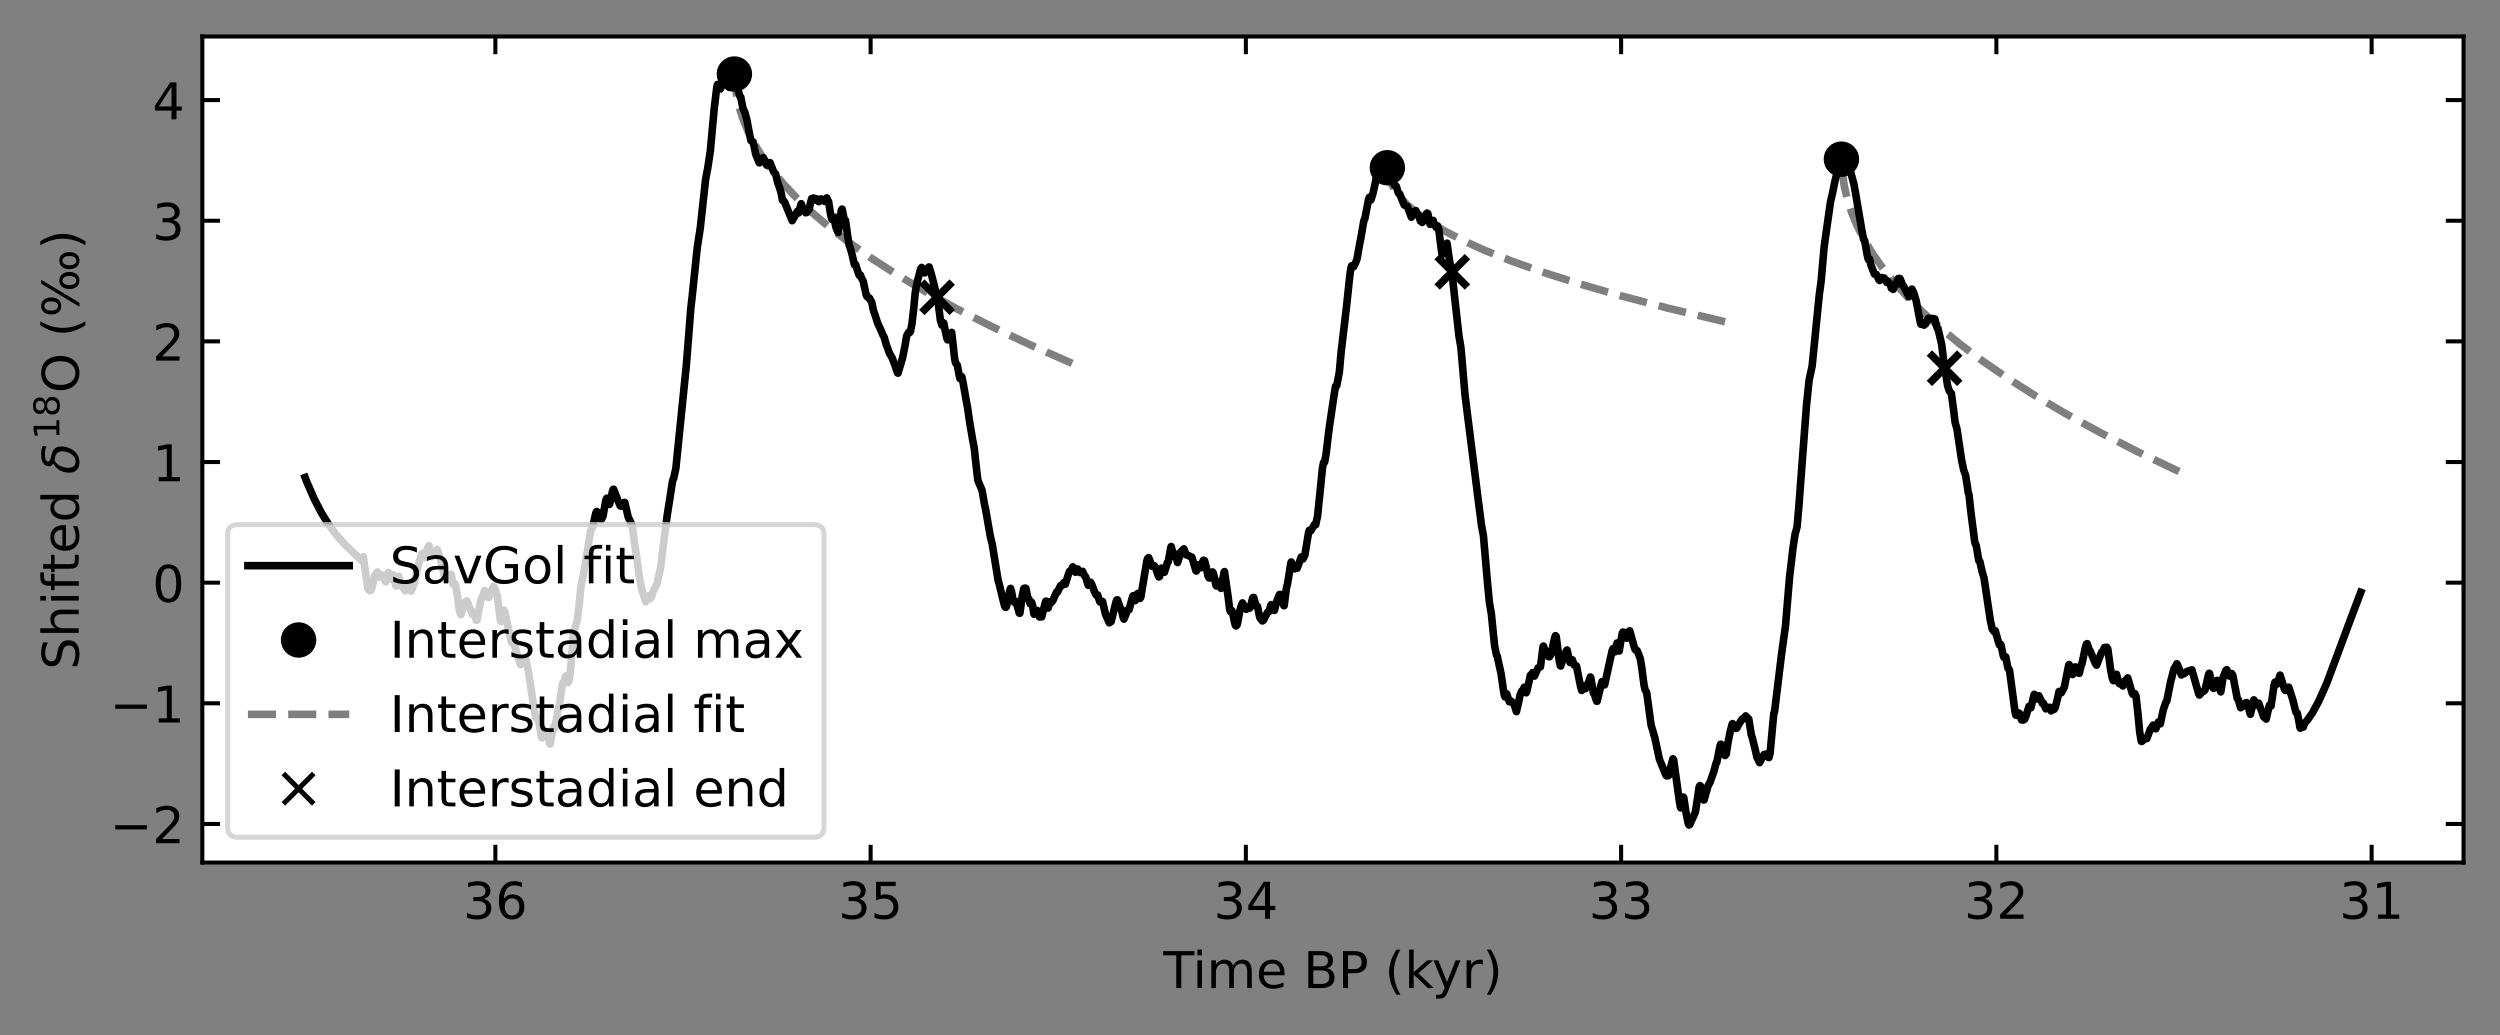 <?xml version="1.0" encoding="utf-8" standalone="no"?>
<!DOCTYPE svg PUBLIC "-//W3C//DTD SVG 1.1//EN"
  "http://www.w3.org/Graphics/SVG/1.1/DTD/svg11.dtd">
<!-- Created with matplotlib (https://matplotlib.org/) -->
<svg height="204.336pt" version="1.1" viewBox="0 0 493.542 204.336" width="493.542pt" xmlns="http://www.w3.org/2000/svg" xmlns:xlink="http://www.w3.org/1999/xlink">
 <rect x="0" y="0" width="493.542" height="204.336" fill="#808080" stroke="none"/>
 <defs>
  <style type="text/css">*{stroke-linecap:butt;stroke-linejoin:round;}</style>
 </defs>
 <g id="figure_1">
  <g id="patch_1">
   <path d="M 0 204.336 
L 493.542 204.336 
L 493.542 0 
L 0 0 
z
" style="fill:none;"/>
  </g>
  <g id="axes_1">
   <g id="patch_2">
    <path d="M 39.942 170.28 
L 486.342 170.28 
L 486.342 7.2 
L 39.942 7.2 
z
" style="fill:#ffffff;"/>
   </g>
   <g id="PathCollection_1">
    <defs>
     <path d="M 0 3 
C 0.796 3 1.559 2.684 2.121 2.121 
C 2.684 1.559 3 0.796 3 0 
C 3 -0.796 2.684 -1.559 2.121 -2.121 
C 1.559 -2.684 0.796 -3 0 -3 
C -0.796 -3 -1.559 -2.684 -2.121 -2.121 
C -2.684 -1.559 -3 -0.796 -3 0 
C -3 0.796 -2.684 1.559 -2.121 2.121 
C -1.559 2.684 -0.796 3 0 3 
z
" id="m992cfae554" style="stroke:#000000;"/>
    </defs>
    <g clip-path="url(#pf1e61aa333)">
     <use style="stroke:#000000;" x="363.523" xlink:href="#m992cfae554" y="31.421"/>
    </g>
   </g>
   <g id="PathCollection_2">
    <defs>
     <path d="M -3 3 
L 3 -3 
M -3 -3 
L 3 3 
" id="m88849f88f0" style="stroke:#000000;stroke-width:1.5;"/>
    </defs>
    <g clip-path="url(#pf1e61aa333)">
     <use style="stroke:#000000;stroke-width:1.5;" x="383.895" xlink:href="#m88849f88f0" y="72.69"/>
    </g>
   </g>
   <g id="PathCollection_3">
    <g clip-path="url(#pf1e61aa333)">
     <use style="stroke:#000000;" x="273.884" xlink:href="#m992cfae554" y="33.112"/>
    </g>
   </g>
   <g id="PathCollection_4">
    <g clip-path="url(#pf1e61aa333)">
     <use style="stroke:#000000;stroke-width:1.5;" x="286.7" xlink:href="#m88849f88f0" y="53.664"/>
    </g>
   </g>
   <g id="PathCollection_5">
    <g clip-path="url(#pf1e61aa333)">
     <use style="stroke:#000000;" x="144.982" xlink:href="#m992cfae554" y="14.613"/>
    </g>
   </g>
   <g id="PathCollection_6">
    <g clip-path="url(#pf1e61aa333)">
     <use style="stroke:#000000;stroke-width:1.5;" x="184.986" xlink:href="#m88849f88f0" y="58.685"/>
    </g>
   </g>
   <g id="matplotlib.axis_1">
    <g id="xtick_1">
     <g id="line2d_1">
      <defs>
       <path d="M 0 0 
L 0 -3.5 
" id="mf5af1557a1" style="stroke:#000000;stroke-width:0.8;"/>
      </defs>
      <g>
       <use style="stroke:#000000;stroke-width:0.8;" x="468.2" xlink:href="#mf5af1557a1" y="170.28"/>
      </g>
     </g>
     <g id="line2d_2">
      <defs>
       <path d="M 0 0 
L 0 3.5 
" id="m79d3ac1c7c" style="stroke:#000000;stroke-width:0.8;"/>
      </defs>
      <g>
       <use style="stroke:#000000;stroke-width:0.8;" x="468.2" xlink:href="#m79d3ac1c7c" y="7.2"/>
      </g>
     </g>
     <g id="text_1">
      <!-- 31 -->
      <g transform="translate(461.837 181.378)scale(0.1 -0.1)">
       <defs>
        <path d="M 40.578 39.312 
Q 47.656 37.797 51.625 33 
Q 55.609 28.219 55.609 21.188 
Q 55.609 10.406 48.188 4.484 
Q 40.766 -1.422 27.094 -1.422 
Q 22.516 -1.422 17.656 -0.516 
Q 12.797 0.391 7.625 2.203 
L 7.625 11.719 
Q 11.719 9.328 16.594 8.109 
Q 21.484 6.891 26.812 6.891 
Q 36.078 6.891 40.938 10.547 
Q 45.797 14.203 45.797 21.188 
Q 45.797 27.641 41.281 31.266 
Q 36.766 34.906 28.719 34.906 
L 20.219 34.906 
L 20.219 43.016 
L 29.109 43.016 
Q 36.375 43.016 40.234 45.922 
Q 44.094 48.828 44.094 54.297 
Q 44.094 59.906 40.109 62.906 
Q 36.141 65.922 28.719 65.922 
Q 24.656 65.922 20.016 65.031 
Q 15.375 64.156 9.812 62.312 
L 9.812 71.094 
Q 15.438 72.656 20.344 73.438 
Q 25.25 74.219 29.594 74.219 
Q 40.828 74.219 47.359 69.109 
Q 53.906 64.016 53.906 55.328 
Q 53.906 49.266 50.438 45.094 
Q 46.969 40.922 40.578 39.312 
z
" id="DejaVuSans-51"/>
        <path d="M 12.406 8.297 
L 28.516 8.297 
L 28.516 63.922 
L 10.984 60.406 
L 10.984 69.391 
L 28.422 72.906 
L 38.281 72.906 
L 38.281 8.297 
L 54.391 8.297 
L 54.391 0 
L 12.406 0 
z
" id="DejaVuSans-49"/>
       </defs>
       <use xlink:href="#DejaVuSans-51"/>
       <use x="63.623" xlink:href="#DejaVuSans-49"/>
      </g>
     </g>
    </g>
    <g id="xtick_2">
     <g id="line2d_3">
      <g>
       <use style="stroke:#000000;stroke-width:0.8;" x="394.118" xlink:href="#mf5af1557a1" y="170.28"/>
      </g>
     </g>
     <g id="line2d_4">
      <g>
       <use style="stroke:#000000;stroke-width:0.8;" x="394.118" xlink:href="#m79d3ac1c7c" y="7.2"/>
      </g>
     </g>
     <g id="text_2">
      <!-- 32 -->
      <g transform="translate(387.756 181.378)scale(0.1 -0.1)">
       <defs>
        <path d="M 19.188 8.297 
L 53.609 8.297 
L 53.609 0 
L 7.328 0 
L 7.328 8.297 
Q 12.938 14.109 22.625 23.891 
Q 32.328 33.688 34.812 36.531 
Q 39.547 41.844 41.422 45.531 
Q 43.312 49.219 43.312 52.781 
Q 43.312 58.594 39.234 62.25 
Q 35.156 65.922 28.609 65.922 
Q 23.969 65.922 18.812 64.312 
Q 13.672 62.703 7.812 59.422 
L 7.812 69.391 
Q 13.766 71.781 18.938 73 
Q 24.125 74.219 28.422 74.219 
Q 39.75 74.219 46.484 68.547 
Q 53.219 62.891 53.219 53.422 
Q 53.219 48.922 51.531 44.891 
Q 49.859 40.875 45.406 35.406 
Q 44.188 33.984 37.641 27.219 
Q 31.109 20.453 19.188 8.297 
z
" id="DejaVuSans-50"/>
       </defs>
       <use xlink:href="#DejaVuSans-51"/>
       <use x="63.623" xlink:href="#DejaVuSans-50"/>
      </g>
     </g>
    </g>
    <g id="xtick_3">
     <g id="line2d_5">
      <g>
       <use style="stroke:#000000;stroke-width:0.8;" x="320.037" xlink:href="#mf5af1557a1" y="170.28"/>
      </g>
     </g>
     <g id="line2d_6">
      <g>
       <use style="stroke:#000000;stroke-width:0.8;" x="320.037" xlink:href="#m79d3ac1c7c" y="7.2"/>
      </g>
     </g>
     <g id="text_3">
      <!-- 33 -->
      <g transform="translate(313.674 181.378)scale(0.1 -0.1)">
       <use xlink:href="#DejaVuSans-51"/>
       <use x="63.623" xlink:href="#DejaVuSans-51"/>
      </g>
     </g>
    </g>
    <g id="xtick_4">
     <g id="line2d_7">
      <g>
       <use style="stroke:#000000;stroke-width:0.8;" x="245.955" xlink:href="#mf5af1557a1" y="170.28"/>
      </g>
     </g>
     <g id="line2d_8">
      <g>
       <use style="stroke:#000000;stroke-width:0.8;" x="245.955" xlink:href="#m79d3ac1c7c" y="7.2"/>
      </g>
     </g>
     <g id="text_4">
      <!-- 34 -->
      <g transform="translate(239.593 181.378)scale(0.1 -0.1)">
       <defs>
        <path d="M 37.797 64.312 
L 12.891 25.391 
L 37.797 25.391 
z
M 35.203 72.906 
L 47.609 72.906 
L 47.609 25.391 
L 58.016 25.391 
L 58.016 17.188 
L 47.609 17.188 
L 47.609 0 
L 37.797 0 
L 37.797 17.188 
L 4.891 17.188 
L 4.891 26.703 
z
" id="DejaVuSans-52"/>
       </defs>
       <use xlink:href="#DejaVuSans-51"/>
       <use x="63.623" xlink:href="#DejaVuSans-52"/>
      </g>
     </g>
    </g>
    <g id="xtick_5">
     <g id="line2d_9">
      <g>
       <use style="stroke:#000000;stroke-width:0.8;" x="171.874" xlink:href="#mf5af1557a1" y="170.28"/>
      </g>
     </g>
     <g id="line2d_10">
      <g>
       <use style="stroke:#000000;stroke-width:0.8;" x="171.874" xlink:href="#m79d3ac1c7c" y="7.2"/>
      </g>
     </g>
     <g id="text_5">
      <!-- 35 -->
      <g transform="translate(165.511 181.378)scale(0.1 -0.1)">
       <defs>
        <path d="M 10.797 72.906 
L 49.516 72.906 
L 49.516 64.594 
L 19.828 64.594 
L 19.828 46.734 
Q 21.969 47.469 24.109 47.828 
Q 26.266 48.188 28.422 48.188 
Q 40.625 48.188 47.75 41.5 
Q 54.891 34.812 54.891 23.391 
Q 54.891 11.625 47.562 5.094 
Q 40.234 -1.422 26.906 -1.422 
Q 22.312 -1.422 17.547 -0.641 
Q 12.797 0.141 7.719 1.703 
L 7.719 11.625 
Q 12.109 9.234 16.797 8.062 
Q 21.484 6.891 26.703 6.891 
Q 35.156 6.891 40.078 11.328 
Q 45.016 15.766 45.016 23.391 
Q 45.016 31 40.078 35.438 
Q 35.156 39.891 26.703 39.891 
Q 22.75 39.891 18.812 39.016 
Q 14.891 38.141 10.797 36.281 
z
" id="DejaVuSans-53"/>
       </defs>
       <use xlink:href="#DejaVuSans-51"/>
       <use x="63.623" xlink:href="#DejaVuSans-53"/>
      </g>
     </g>
    </g>
    <g id="xtick_6">
     <g id="line2d_11">
      <g>
       <use style="stroke:#000000;stroke-width:0.8;" x="97.792" xlink:href="#mf5af1557a1" y="170.28"/>
      </g>
     </g>
     <g id="line2d_12">
      <g>
       <use style="stroke:#000000;stroke-width:0.8;" x="97.792" xlink:href="#m79d3ac1c7c" y="7.2"/>
      </g>
     </g>
     <g id="text_6">
      <!-- 36 -->
      <g transform="translate(91.43 181.378)scale(0.1 -0.1)">
       <defs>
        <path d="M 33.016 40.375 
Q 26.375 40.375 22.484 35.828 
Q 18.609 31.297 18.609 23.391 
Q 18.609 15.531 22.484 10.953 
Q 26.375 6.391 33.016 6.391 
Q 39.656 6.391 43.531 10.953 
Q 47.406 15.531 47.406 23.391 
Q 47.406 31.297 43.531 35.828 
Q 39.656 40.375 33.016 40.375 
z
M 52.594 71.297 
L 52.594 62.312 
Q 48.875 64.062 45.094 64.984 
Q 41.312 65.922 37.594 65.922 
Q 27.828 65.922 22.672 59.328 
Q 17.531 52.734 16.797 39.406 
Q 19.672 43.656 24.016 45.922 
Q 28.375 48.188 33.594 48.188 
Q 44.578 48.188 50.953 41.516 
Q 57.328 34.859 57.328 23.391 
Q 57.328 12.156 50.688 5.359 
Q 44.047 -1.422 33.016 -1.422 
Q 20.359 -1.422 13.672 8.266 
Q 6.984 17.969 6.984 36.375 
Q 6.984 53.656 15.188 63.938 
Q 23.391 74.219 37.203 74.219 
Q 40.922 74.219 44.703 73.484 
Q 48.484 72.75 52.594 71.297 
z
" id="DejaVuSans-54"/>
       </defs>
       <use xlink:href="#DejaVuSans-51"/>
       <use x="63.623" xlink:href="#DejaVuSans-54"/>
      </g>
     </g>
    </g>
    <g id="text_7">
     <!-- Time BP (kyr) -->
     <g transform="translate(229.655 195.057)scale(0.1 -0.1)">
      <defs>
       <path d="M -0.297 72.906 
L 61.375 72.906 
L 61.375 64.594 
L 35.5 64.594 
L 35.5 0 
L 25.594 0 
L 25.594 64.594 
L -0.297 64.594 
z
" id="DejaVuSans-84"/>
       <path d="M 9.422 54.688 
L 18.406 54.688 
L 18.406 0 
L 9.422 0 
z
M 9.422 75.984 
L 18.406 75.984 
L 18.406 64.594 
L 9.422 64.594 
z
" id="DejaVuSans-105"/>
       <path d="M 52 44.188 
Q 55.375 50.25 60.062 53.125 
Q 64.75 56 71.094 56 
Q 79.641 56 84.281 50.016 
Q 88.922 44.047 88.922 33.016 
L 88.922 0 
L 79.891 0 
L 79.891 32.719 
Q 79.891 40.578 77.094 44.375 
Q 74.312 48.188 68.609 48.188 
Q 61.625 48.188 57.562 43.547 
Q 53.516 38.922 53.516 30.906 
L 53.516 0 
L 44.484 0 
L 44.484 32.719 
Q 44.484 40.625 41.703 44.406 
Q 38.922 48.188 33.109 48.188 
Q 26.219 48.188 22.156 43.531 
Q 18.109 38.875 18.109 30.906 
L 18.109 0 
L 9.078 0 
L 9.078 54.688 
L 18.109 54.688 
L 18.109 46.188 
Q 21.188 51.219 25.484 53.609 
Q 29.781 56 35.688 56 
Q 41.656 56 45.828 52.969 
Q 50 49.953 52 44.188 
z
" id="DejaVuSans-109"/>
       <path d="M 56.203 29.594 
L 56.203 25.203 
L 14.891 25.203 
Q 15.484 15.922 20.484 11.062 
Q 25.484 6.203 34.422 6.203 
Q 39.594 6.203 44.453 7.469 
Q 49.312 8.734 54.109 11.281 
L 54.109 2.781 
Q 49.266 0.734 44.188 -0.344 
Q 39.109 -1.422 33.891 -1.422 
Q 20.797 -1.422 13.156 6.188 
Q 5.516 13.812 5.516 26.812 
Q 5.516 40.234 12.766 48.109 
Q 20.016 56 32.328 56 
Q 43.359 56 49.781 48.891 
Q 56.203 41.797 56.203 29.594 
z
M 47.219 32.234 
Q 47.125 39.594 43.094 43.984 
Q 39.062 48.391 32.422 48.391 
Q 24.906 48.391 20.391 44.141 
Q 15.875 39.891 15.188 32.172 
z
" id="DejaVuSans-101"/>
       <path id="DejaVuSans-32"/>
       <path d="M 19.672 34.812 
L 19.672 8.109 
L 35.5 8.109 
Q 43.453 8.109 47.281 11.406 
Q 51.125 14.703 51.125 21.484 
Q 51.125 28.328 47.281 31.562 
Q 43.453 34.812 35.5 34.812 
z
M 19.672 64.797 
L 19.672 42.828 
L 34.281 42.828 
Q 41.5 42.828 45.031 45.531 
Q 48.578 48.25 48.578 53.812 
Q 48.578 59.328 45.031 62.062 
Q 41.5 64.797 34.281 64.797 
z
M 9.812 72.906 
L 35.016 72.906 
Q 46.297 72.906 52.391 68.219 
Q 58.5 63.531 58.5 54.891 
Q 58.5 48.188 55.375 44.234 
Q 52.25 40.281 46.188 39.312 
Q 53.469 37.75 57.5 32.781 
Q 61.531 27.828 61.531 20.406 
Q 61.531 10.641 54.891 5.312 
Q 48.25 0 35.984 0 
L 9.812 0 
z
" id="DejaVuSans-66"/>
       <path d="M 19.672 64.797 
L 19.672 37.406 
L 32.078 37.406 
Q 38.969 37.406 42.719 40.969 
Q 46.484 44.531 46.484 51.125 
Q 46.484 57.672 42.719 61.234 
Q 38.969 64.797 32.078 64.797 
z
M 9.812 72.906 
L 32.078 72.906 
Q 44.344 72.906 50.609 67.359 
Q 56.891 61.812 56.891 51.125 
Q 56.891 40.328 50.609 34.812 
Q 44.344 29.297 32.078 29.297 
L 19.672 29.297 
L 19.672 0 
L 9.812 0 
z
" id="DejaVuSans-80"/>
       <path d="M 31 75.875 
Q 24.469 64.656 21.281 53.656 
Q 18.109 42.672 18.109 31.391 
Q 18.109 20.125 21.312 9.062 
Q 24.516 -2 31 -13.188 
L 23.188 -13.188 
Q 15.875 -1.703 12.234 9.375 
Q 8.594 20.453 8.594 31.391 
Q 8.594 42.281 12.203 53.312 
Q 15.828 64.359 23.188 75.875 
z
" id="DejaVuSans-40"/>
       <path d="M 9.078 75.984 
L 18.109 75.984 
L 18.109 31.109 
L 44.922 54.688 
L 56.391 54.688 
L 27.391 29.109 
L 57.625 0 
L 45.906 0 
L 18.109 26.703 
L 18.109 0 
L 9.078 0 
z
" id="DejaVuSans-107"/>
       <path d="M 32.172 -5.078 
Q 28.375 -14.844 24.75 -17.812 
Q 21.141 -20.797 15.094 -20.797 
L 7.906 -20.797 
L 7.906 -13.281 
L 13.188 -13.281 
Q 16.891 -13.281 18.938 -11.516 
Q 21 -9.766 23.484 -3.219 
L 25.094 0.875 
L 2.984 54.688 
L 12.5 54.688 
L 29.594 11.922 
L 46.688 54.688 
L 56.203 54.688 
z
" id="DejaVuSans-121"/>
       <path d="M 41.109 46.297 
Q 39.594 47.172 37.812 47.578 
Q 36.031 48 33.891 48 
Q 26.266 48 22.188 43.047 
Q 18.109 38.094 18.109 28.812 
L 18.109 0 
L 9.078 0 
L 9.078 54.688 
L 18.109 54.688 
L 18.109 46.188 
Q 20.953 51.172 25.484 53.578 
Q 30.031 56 36.531 56 
Q 37.453 56 38.578 55.875 
Q 39.703 55.766 41.062 55.516 
z
" id="DejaVuSans-114"/>
       <path d="M 8.016 75.875 
L 15.828 75.875 
Q 23.141 64.359 26.781 53.312 
Q 30.422 42.281 30.422 31.391 
Q 30.422 20.453 26.781 9.375 
Q 23.141 -1.703 15.828 -13.188 
L 8.016 -13.188 
Q 14.5 -2 17.703 9.062 
Q 20.906 20.125 20.906 31.391 
Q 20.906 42.672 17.703 53.656 
Q 14.5 64.656 8.016 75.875 
z
" id="DejaVuSans-41"/>
      </defs>
      <use xlink:href="#DejaVuSans-84"/>
      <use x="57.959" xlink:href="#DejaVuSans-105"/>
      <use x="85.742" xlink:href="#DejaVuSans-109"/>
      <use x="183.154" xlink:href="#DejaVuSans-101"/>
      <use x="244.678" xlink:href="#DejaVuSans-32"/>
      <use x="276.465" xlink:href="#DejaVuSans-66"/>
      <use x="345.068" xlink:href="#DejaVuSans-80"/>
      <use x="405.371" xlink:href="#DejaVuSans-32"/>
      <use x="437.158" xlink:href="#DejaVuSans-40"/>
      <use x="476.172" xlink:href="#DejaVuSans-107"/>
      <use x="530.457" xlink:href="#DejaVuSans-121"/>
      <use x="589.637" xlink:href="#DejaVuSans-114"/>
      <use x="630.75" xlink:href="#DejaVuSans-41"/>
     </g>
    </g>
   </g>
   <g id="matplotlib.axis_2">
    <g id="ytick_1">
     <g id="line2d_13">
      <defs>
       <path d="M 0 0 
L 3.5 0 
" id="mbb1bf9c396" style="stroke:#000000;stroke-width:0.8;"/>
      </defs>
      <g>
       <use style="stroke:#000000;stroke-width:0.8;" x="39.942" xlink:href="#mbb1bf9c396" y="162.665"/>
      </g>
     </g>
     <g id="line2d_14">
      <defs>
       <path d="M 0 0 
L -3.5 0 
" id="ma89a9a7a37" style="stroke:#000000;stroke-width:0.8;"/>
      </defs>
      <g>
       <use style="stroke:#000000;stroke-width:0.8;" x="486.342" xlink:href="#ma89a9a7a37" y="162.665"/>
      </g>
     </g>
     <g id="text_8">
      <!-- −2 -->
      <g transform="translate(21.7 166.464)scale(0.1 -0.1)">
       <defs>
        <path d="M 10.594 35.5 
L 73.188 35.5 
L 73.188 27.203 
L 10.594 27.203 
z
" id="DejaVuSans-8722"/>
       </defs>
       <use xlink:href="#DejaVuSans-8722"/>
       <use x="83.789" xlink:href="#DejaVuSans-50"/>
      </g>
     </g>
    </g>
    <g id="ytick_2">
     <g id="line2d_15">
      <g>
       <use style="stroke:#000000;stroke-width:0.8;" x="39.942" xlink:href="#mbb1bf9c396" y="138.847"/>
      </g>
     </g>
     <g id="line2d_16">
      <g>
       <use style="stroke:#000000;stroke-width:0.8;" x="486.342" xlink:href="#ma89a9a7a37" y="138.847"/>
      </g>
     </g>
     <g id="text_9">
      <!-- −1 -->
      <g transform="translate(21.7 142.646)scale(0.1 -0.1)">
       <use xlink:href="#DejaVuSans-8722"/>
       <use x="83.789" xlink:href="#DejaVuSans-49"/>
      </g>
     </g>
    </g>
    <g id="ytick_3">
     <g id="line2d_17">
      <g>
       <use style="stroke:#000000;stroke-width:0.8;" x="39.942" xlink:href="#mbb1bf9c396" y="115.029"/>
      </g>
     </g>
     <g id="line2d_18">
      <g>
       <use style="stroke:#000000;stroke-width:0.8;" x="486.342" xlink:href="#ma89a9a7a37" y="115.029"/>
      </g>
     </g>
     <g id="text_10">
      <!-- 0 -->
      <g transform="translate(30.08 118.828)scale(0.1 -0.1)">
       <defs>
        <path d="M 31.781 66.406 
Q 24.172 66.406 20.328 58.906 
Q 16.5 51.422 16.5 36.375 
Q 16.5 21.391 20.328 13.891 
Q 24.172 6.391 31.781 6.391 
Q 39.453 6.391 43.281 13.891 
Q 47.125 21.391 47.125 36.375 
Q 47.125 51.422 43.281 58.906 
Q 39.453 66.406 31.781 66.406 
z
M 31.781 74.219 
Q 44.047 74.219 50.516 64.516 
Q 56.984 54.828 56.984 36.375 
Q 56.984 17.969 50.516 8.266 
Q 44.047 -1.422 31.781 -1.422 
Q 19.531 -1.422 13.062 8.266 
Q 6.594 17.969 6.594 36.375 
Q 6.594 54.828 13.062 64.516 
Q 19.531 74.219 31.781 74.219 
z
" id="DejaVuSans-48"/>
       </defs>
       <use xlink:href="#DejaVuSans-48"/>
      </g>
     </g>
    </g>
    <g id="ytick_4">
     <g id="line2d_19">
      <g>
       <use style="stroke:#000000;stroke-width:0.8;" x="39.942" xlink:href="#mbb1bf9c396" y="91.211"/>
      </g>
     </g>
     <g id="line2d_20">
      <g>
       <use style="stroke:#000000;stroke-width:0.8;" x="486.342" xlink:href="#ma89a9a7a37" y="91.211"/>
      </g>
     </g>
     <g id="text_11">
      <!-- 1 -->
      <g transform="translate(30.08 95.01)scale(0.1 -0.1)">
       <use xlink:href="#DejaVuSans-49"/>
      </g>
     </g>
    </g>
    <g id="ytick_5">
     <g id="line2d_21">
      <g>
       <use style="stroke:#000000;stroke-width:0.8;" x="39.942" xlink:href="#mbb1bf9c396" y="67.393"/>
      </g>
     </g>
     <g id="line2d_22">
      <g>
       <use style="stroke:#000000;stroke-width:0.8;" x="486.342" xlink:href="#ma89a9a7a37" y="67.393"/>
      </g>
     </g>
     <g id="text_12">
      <!-- 2 -->
      <g transform="translate(30.08 71.193)scale(0.1 -0.1)">
       <use xlink:href="#DejaVuSans-50"/>
      </g>
     </g>
    </g>
    <g id="ytick_6">
     <g id="line2d_23">
      <g>
       <use style="stroke:#000000;stroke-width:0.8;" x="39.942" xlink:href="#mbb1bf9c396" y="43.576"/>
      </g>
     </g>
     <g id="line2d_24">
      <g>
       <use style="stroke:#000000;stroke-width:0.8;" x="486.342" xlink:href="#ma89a9a7a37" y="43.576"/>
      </g>
     </g>
     <g id="text_13">
      <!-- 3 -->
      <g transform="translate(30.08 47.375)scale(0.1 -0.1)">
       <use xlink:href="#DejaVuSans-51"/>
      </g>
     </g>
    </g>
    <g id="ytick_7">
     <g id="line2d_25">
      <g>
       <use style="stroke:#000000;stroke-width:0.8;" x="39.942" xlink:href="#mbb1bf9c396" y="19.758"/>
      </g>
     </g>
     <g id="line2d_26">
      <g>
       <use style="stroke:#000000;stroke-width:0.8;" x="486.342" xlink:href="#ma89a9a7a37" y="19.758"/>
      </g>
     </g>
     <g id="text_14">
      <!-- 4 -->
      <g transform="translate(30.08 23.557)scale(0.1 -0.1)">
       <use xlink:href="#DejaVuSans-52"/>
      </g>
     </g>
    </g>
    <g id="text_15">
     <!-- Shifted $\delta^{18}$O (‰) -->
     <g transform="translate(15.62 132.19)rotate(-90)scale(0.1 -0.1)">
      <defs>
       <path d="M 53.516 70.516 
L 53.516 60.891 
Q 47.906 63.578 42.922 64.891 
Q 37.938 66.219 33.297 66.219 
Q 25.25 66.219 20.875 63.094 
Q 16.5 59.969 16.5 54.203 
Q 16.5 49.359 19.406 46.891 
Q 22.312 44.438 30.422 42.922 
L 36.375 41.703 
Q 47.406 39.594 52.656 34.297 
Q 57.906 29 57.906 20.125 
Q 57.906 9.516 50.797 4.047 
Q 43.703 -1.422 29.984 -1.422 
Q 24.812 -1.422 18.969 -0.25 
Q 13.141 0.922 6.891 3.219 
L 6.891 13.375 
Q 12.891 10.016 18.656 8.297 
Q 24.422 6.594 29.984 6.594 
Q 38.422 6.594 43.016 9.906 
Q 47.609 13.234 47.609 19.391 
Q 47.609 24.75 44.312 27.781 
Q 41.016 30.812 33.5 32.328 
L 27.484 33.5 
Q 16.453 35.688 11.516 40.375 
Q 6.594 45.062 6.594 53.422 
Q 6.594 63.094 13.406 68.656 
Q 20.219 74.219 32.172 74.219 
Q 37.312 74.219 42.625 73.281 
Q 47.953 72.359 53.516 70.516 
z
" id="DejaVuSans-83"/>
       <path d="M 54.891 33.016 
L 54.891 0 
L 45.906 0 
L 45.906 32.719 
Q 45.906 40.484 42.875 44.328 
Q 39.844 48.188 33.797 48.188 
Q 26.516 48.188 22.312 43.547 
Q 18.109 38.922 18.109 30.906 
L 18.109 0 
L 9.078 0 
L 9.078 75.984 
L 18.109 75.984 
L 18.109 46.188 
Q 21.344 51.125 25.703 53.562 
Q 30.078 56 35.797 56 
Q 45.219 56 50.047 50.172 
Q 54.891 44.344 54.891 33.016 
z
" id="DejaVuSans-104"/>
       <path d="M 37.109 75.984 
L 37.109 68.5 
L 28.516 68.5 
Q 23.688 68.5 21.797 66.547 
Q 19.922 64.594 19.922 59.516 
L 19.922 54.688 
L 34.719 54.688 
L 34.719 47.703 
L 19.922 47.703 
L 19.922 0 
L 10.891 0 
L 10.891 47.703 
L 2.297 47.703 
L 2.297 54.688 
L 10.891 54.688 
L 10.891 58.5 
Q 10.891 67.625 15.141 71.797 
Q 19.391 75.984 28.609 75.984 
z
" id="DejaVuSans-102"/>
       <path d="M 18.312 70.219 
L 18.312 54.688 
L 36.812 54.688 
L 36.812 47.703 
L 18.312 47.703 
L 18.312 18.016 
Q 18.312 11.328 20.141 9.422 
Q 21.969 7.516 27.594 7.516 
L 36.812 7.516 
L 36.812 0 
L 27.594 0 
Q 17.188 0 13.234 3.875 
Q 9.281 7.766 9.281 18.016 
L 9.281 47.703 
L 2.688 47.703 
L 2.688 54.688 
L 9.281 54.688 
L 9.281 70.219 
z
" id="DejaVuSans-116"/>
       <path d="M 45.406 46.391 
L 45.406 75.984 
L 54.391 75.984 
L 54.391 0 
L 45.406 0 
L 45.406 8.203 
Q 42.578 3.328 38.25 0.953 
Q 33.938 -1.422 27.875 -1.422 
Q 17.969 -1.422 11.734 6.484 
Q 5.516 14.406 5.516 27.297 
Q 5.516 40.188 11.734 48.094 
Q 17.969 56 27.875 56 
Q 33.938 56 38.25 53.625 
Q 42.578 51.266 45.406 46.391 
z
M 14.797 27.297 
Q 14.797 17.391 18.875 11.75 
Q 22.953 6.109 30.078 6.109 
Q 37.203 6.109 41.297 11.75 
Q 45.406 17.391 45.406 27.297 
Q 45.406 37.203 41.297 42.844 
Q 37.203 48.484 30.078 48.484 
Q 22.953 48.484 18.875 42.844 
Q 14.797 37.203 14.797 27.297 
z
" id="DejaVuSans-100"/>
       <path d="M 54.25 63.328 
Q 49.953 66.75 38.281 66.75 
Q 25.922 66.75 24.812 61.031 
Q 23.922 56.547 36.375 54.203 
Q 46.141 52.391 50.828 46.922 
Q 56.5 40.328 53.859 26.812 
Q 51.312 13.875 43.172 6.25 
Q 34.969 -1.422 23.25 -1.422 
Q 11.578 -1.422 6.344 6.25 
Q 1.125 13.875 3.766 27.297 
Q 5.672 37.25 13.922 45.312 
Q 17.141 48.438 21.141 50.203 
Q 14.266 54.047 15.625 60.938 
Q 18.219 74.219 39.75 74.219 
Q 50.531 74.219 55.719 70.797 
z
M 27.391 47.75 
Q 23.828 46.344 20.406 42.781 
Q 15.141 37.25 13.234 27.297 
Q 11.281 17.391 14.359 11.812 
Q 17.484 6.203 24.75 6.203 
Q 31.938 6.203 37.203 11.859 
Q 42.531 17.531 44.344 26.812 
Q 46.188 36.531 42.672 41.219 
Q 38.922 46.234 32.859 46.781 
Q 29.781 47.078 27.391 47.75 
z
" id="DejaVuSans-Oblique-948"/>
       <path d="M 31.781 34.625 
Q 24.75 34.625 20.719 30.859 
Q 16.703 27.094 16.703 20.516 
Q 16.703 13.922 20.719 10.156 
Q 24.75 6.391 31.781 6.391 
Q 38.812 6.391 42.859 10.172 
Q 46.922 13.969 46.922 20.516 
Q 46.922 27.094 42.891 30.859 
Q 38.875 34.625 31.781 34.625 
z
M 21.922 38.812 
Q 15.578 40.375 12.031 44.719 
Q 8.5 49.078 8.5 55.328 
Q 8.5 64.062 14.719 69.141 
Q 20.953 74.219 31.781 74.219 
Q 42.672 74.219 48.875 69.141 
Q 55.078 64.062 55.078 55.328 
Q 55.078 49.078 51.531 44.719 
Q 48 40.375 41.703 38.812 
Q 48.828 37.156 52.797 32.312 
Q 56.781 27.484 56.781 20.516 
Q 56.781 9.906 50.312 4.234 
Q 43.844 -1.422 31.781 -1.422 
Q 19.734 -1.422 13.25 4.234 
Q 6.781 9.906 6.781 20.516 
Q 6.781 27.484 10.781 32.312 
Q 14.797 37.156 21.922 38.812 
z
M 18.312 54.391 
Q 18.312 48.734 21.844 45.562 
Q 25.391 42.391 31.781 42.391 
Q 38.141 42.391 41.719 45.562 
Q 45.312 48.734 45.312 54.391 
Q 45.312 60.062 41.719 63.234 
Q 38.141 66.406 31.781 66.406 
Q 25.391 66.406 21.844 63.234 
Q 18.312 60.062 18.312 54.391 
z
" id="DejaVuSans-56"/>
       <path d="M 39.406 66.219 
Q 28.656 66.219 22.328 58.203 
Q 16.016 50.203 16.016 36.375 
Q 16.016 22.609 22.328 14.594 
Q 28.656 6.594 39.406 6.594 
Q 50.141 6.594 56.422 14.594 
Q 62.703 22.609 62.703 36.375 
Q 62.703 50.203 56.422 58.203 
Q 50.141 66.219 39.406 66.219 
z
M 39.406 74.219 
Q 54.734 74.219 63.906 63.938 
Q 73.094 53.656 73.094 36.375 
Q 73.094 19.141 63.906 8.859 
Q 54.734 -1.422 39.406 -1.422 
Q 24.031 -1.422 14.812 8.828 
Q 5.609 19.094 5.609 36.375 
Q 5.609 53.656 14.812 63.938 
Q 24.031 74.219 39.406 74.219 
z
" id="DejaVuSans-79"/>
       <path d="M 111.922 32.078 
Q 107.672 32.078 105.219 28.469 
Q 102.781 24.859 102.781 18.406 
Q 102.781 12.062 105.219 8.422 
Q 107.672 4.781 111.922 4.781 
Q 116.062 4.781 118.484 8.422 
Q 120.906 12.062 120.906 18.406 
Q 120.906 24.812 118.484 28.438 
Q 116.062 32.078 111.922 32.078 
z
M 111.922 38.281 
Q 119.625 38.281 124.172 32.906 
Q 128.719 27.547 128.719 18.406 
Q 128.719 9.281 124.141 3.922 
Q 119.578 -1.422 111.922 -1.422 
Q 104.109 -1.422 99.562 3.922 
Q 95.016 9.281 95.016 18.406 
Q 95.016 27.594 99.578 32.938 
Q 104.156 38.281 111.922 38.281 
z
M 22.312 74.219 
Q 30.031 74.219 34.609 68.875 
Q 39.203 63.531 39.203 54.391 
Q 39.203 45.172 34.641 39.844 
Q 30.078 34.516 22.312 34.516 
Q 14.547 34.516 10.031 39.859 
Q 5.516 45.219 5.516 54.391 
Q 5.516 63.484 10.047 68.844 
Q 14.594 74.219 22.312 74.219 
z
M 66.406 74.219 
L 74.219 74.219 
L 28.609 -1.422 
L 20.797 -1.422 
z
M 22.312 68.016 
Q 18.109 68.016 15.688 64.375 
Q 13.281 60.75 13.281 54.391 
Q 13.281 47.953 15.672 44.328 
Q 18.062 40.719 22.312 40.719 
Q 26.562 40.719 28.969 44.328 
Q 31.391 47.953 31.391 54.391 
Q 31.391 60.688 28.953 64.344 
Q 26.516 68.016 22.312 68.016 
z
M 72.703 38.281 
Q 80.422 38.281 84.953 32.906 
Q 89.5 27.547 89.5 18.406 
Q 89.5 9.281 84.938 3.922 
Q 80.375 -1.422 72.703 -1.422 
Q 64.891 -1.422 60.344 3.922 
Q 55.812 9.281 55.812 18.406 
Q 55.812 27.594 60.375 32.938 
Q 64.938 38.281 72.703 38.281 
z
M 72.703 32.078 
Q 68.453 32.078 66.031 28.469 
Q 63.625 24.859 63.625 18.406 
Q 63.625 12.062 66.031 8.422 
Q 68.453 4.781 72.703 4.781 
Q 76.859 4.781 79.266 8.422 
Q 81.688 12.062 81.688 18.406 
Q 81.688 24.812 79.266 28.438 
Q 76.859 32.078 72.703 32.078 
z
" id="DejaVuSans-8240"/>
      </defs>
      <use transform="translate(0 0.766)" xlink:href="#DejaVuSans-83"/>
      <use transform="translate(63.477 0.766)" xlink:href="#DejaVuSans-104"/>
      <use transform="translate(126.855 0.766)" xlink:href="#DejaVuSans-105"/>
      <use transform="translate(154.639 0.766)" xlink:href="#DejaVuSans-102"/>
      <use transform="translate(189.844 0.766)" xlink:href="#DejaVuSans-116"/>
      <use transform="translate(229.053 0.766)" xlink:href="#DejaVuSans-101"/>
      <use transform="translate(290.576 0.766)" xlink:href="#DejaVuSans-100"/>
      <use transform="translate(354.053 0.766)" xlink:href="#DejaVuSans-32"/>
      <use transform="translate(385.84 0.766)" xlink:href="#DejaVuSans-Oblique-948"/>
      <use transform="translate(454.222 39.047)scale(0.7)" xlink:href="#DejaVuSans-49"/>
      <use transform="translate(498.758 39.047)scale(0.7)" xlink:href="#DejaVuSans-56"/>
      <use transform="translate(546.029 0.766)" xlink:href="#DejaVuSans-79"/>
      <use transform="translate(624.74 0.766)" xlink:href="#DejaVuSans-32"/>
      <use transform="translate(656.527 0.766)" xlink:href="#DejaVuSans-40"/>
      <use transform="translate(695.54 0.766)" xlink:href="#DejaVuSans-8240"/>
      <use transform="translate(829.72 0.766)" xlink:href="#DejaVuSans-41"/>
     </g>
    </g>
   </g>
   <g id="line2d_27">
    <path clip-path="url(#pf1e61aa333)" d="M 466.051 116.937 
L 463.977 122.424 
L 459.31 134.957 
L 457.754 138.439 
L 456.495 140.755 
L 455.458 142.239 
L 454.939 142.815 
L 454.717 143.534 
L 454.495 143.535 
L 454.346 143.477 
L 454.124 143.755 
L 454.05 143.621 
L 453.828 142.327 
L 453.532 140.773 
L 453.383 140.74 
L 453.309 140.701 
L 453.161 140.25 
L 452.643 138.169 
L 451.828 135.652 
L 451.457 135.922 
L 451.161 136.316 
L 451.013 136.156 
L 450.642 134.926 
L 450.124 133.277 
L 449.976 133.726 
L 449.679 134.904 
L 449.457 135.084 
L 449.161 134.636 
L 449.087 134.717 
L 448.938 135.272 
L 448.346 139.376 
L 448.272 139.299 
L 448.049 139.172 
L 447.901 139.663 
L 447.383 141.962 
L 447.235 141.826 
L 446.938 141.534 
L 446.864 141.496 
L 446.716 141.03 
L 446.494 140.333 
L 446.346 140.061 
L 445.901 138.808 
L 445.531 139.22 
L 445.308 138.955 
L 445.086 138.364 
L 444.938 138.172 
L 444.716 139.116 
L 444.271 141.012 
L 444.123 140.596 
L 443.753 139.033 
L 443.531 138.705 
L 443.382 138.724 
L 443.086 139.198 
L 442.864 139.372 
L 442.345 139.715 
L 442.123 138.991 
L 441.901 138.154 
L 441.678 137.932 
L 441.456 136.747 
L 440.79 133.294 
L 440.567 132.967 
L 440.419 133.159 
L 440.123 133.472 
L 439.975 133.343 
L 439.752 132.539 
L 439.604 132.207 
L 439.456 132.311 
L 438.863 133.764 
L 438.419 136.589 
L 438.048 135.513 
L 437.678 134.312 
L 437.53 134.577 
L 437.011 135.902 
L 436.863 135.747 
L 436.641 134.874 
L 436.196 132.94 
L 436.122 132.914 
L 435.974 133.286 
L 435.307 136.209 
L 435.085 136.443 
L 434.715 136.626 
L 434.196 137.215 
L 434.048 136.936 
L 432.715 132.231 
L 431.677 132.585 
L 431.159 133.011 
L 431.011 132.874 
L 430.64 133.252 
L 430.048 131.632 
L 429.751 131.033 
L 429.381 131.765 
L 429.233 131.907 
L 429.011 132.652 
L 428.714 133.874 
L 428.566 134.357 
L 427.751 138.445 
L 427.603 138.58 
L 427.084 140.059 
L 426.788 141.436 
L 426.492 142.889 
L 426.195 142.474 
L 426.121 142.507 
L 425.603 143.873 
L 425.529 143.866 
L 425.084 143.142 
L 424.492 143.998 
L 423.825 145.798 
L 423.306 145.878 
L 422.936 146.309 
L 422.788 146.39 
L 422.714 146.299 
L 422.417 144.592 
L 422.047 140.684 
L 421.676 137.387 
L 421.454 136.925 
L 421.232 136.971 
L 421.084 137.086 
L 420.936 136.847 
L 420.047 133.824 
L 419.824 134.116 
L 419.602 134.371 
L 419.454 134.443 
L 419.084 135.424 
L 418.787 134.726 
L 418.639 134.881 
L 418.491 135.007 
L 418.343 134.897 
L 418.121 134.157 
L 417.824 133.109 
L 417.676 133.302 
L 417.232 134.373 
L 417.158 134.299 
L 416.935 133.582 
L 416.639 131.972 
L 416.12 128.117 
L 415.898 127.778 
L 415.676 127.826 
L 415.454 127.826 
L 415.305 128.209 
L 415.083 128.737 
L 414.935 128.693 
L 414.713 129.209 
L 413.898 131.32 
L 413.676 131.009 
L 412.639 128.507 
L 412.49 128.413 
L 412.268 127.716 
L 412.046 127.068 
L 411.898 127.147 
L 411.675 127.862 
L 411.009 131.082 
L 410.935 131.039 
L 410.787 131.656 
L 410.49 132.917 
L 410.416 132.923 
L 410.268 132.589 
L 409.898 131.862 
L 409.675 131.655 
L 409.527 131.827 
L 409.305 132.76 
L 409.157 133.165 
L 408.934 132.519 
L 408.49 131.193 
L 408.416 131.257 
L 408.194 132.301 
L 407.527 135.681 
L 407.157 136.371 
L 406.934 136.776 
L 406.786 136.764 
L 406.49 136.502 
L 406.268 137.565 
L 405.749 139.657 
L 405.527 140.04 
L 405.156 140.108 
L 404.934 140.34 
L 404.638 139.626 
L 404.341 139.68 
L 404.193 139.764 
L 403.897 139.941 
L 403.749 139.624 
L 403.452 138.877 
L 403.304 138.89 
L 403.23 138.899 
L 402.934 138.251 
L 402.489 137.352 
L 402.045 137.996 
L 401.823 137.519 
L 401.6 137.074 
L 401.452 137.563 
L 400.934 139.725 
L 400.786 139.721 
L 400.563 139.446 
L 400.415 139.869 
L 400.045 141.093 
L 399.748 141.909 
L 399.452 142.146 
L 399.156 142.136 
L 399.082 142.123 
L 398.933 141.602 
L 398.711 140.864 
L 398.563 140.762 
L 398.415 140.9 
L 398.119 141.23 
L 397.97 141.193 
L 397.822 140.695 
L 397.526 138.447 
L 396.711 132.312 
L 396.489 131.944 
L 396.415 131.956 
L 396.267 131.227 
L 395.97 129.686 
L 395.748 129.59 
L 395.6 129.77 
L 395.452 129.353 
L 395.007 127.24 
L 394.711 127.307 
L 394.489 126.63 
L 393.896 124.511 
L 393.822 124.58 
L 393.674 124.7 
L 393.303 124.208 
L 392.933 122.505 
L 391.674 114.075 
L 391.303 112.86 
L 390.859 110.851 
L 390.636 110.663 
L 390.414 109.265 
L 390.118 107.593 
L 389.97 107.416 
L 389.821 106.798 
L 389.081 101.046 
L 388.71 97.636 
L 388.562 97.241 
L 388.34 95.713 
L 388.044 93.832 
L 387.673 92.822 
L 387.229 90.68 
L 386.34 84.699 
L 385.969 83.378 
L 385.747 81.517 
L 385.228 77.647 
L 385.08 77.476 
L 384.858 77.244 
L 384.488 76.159 
L 383.673 70.797 
L 383.302 67.894 
L 382.561 64.774 
L 382.413 64.71 
L 382.265 64.255 
L 381.969 62.969 
L 381.524 62.864 
L 381.376 62.867 
L 381.154 62.985 
L 380.709 62.822 
L 380.635 62.883 
L 380.191 63.895 
L 379.82 64.193 
L 379.45 63.909 
L 379.376 63.888 
L 379.228 64.022 
L 379.08 63.535 
L 378.265 59.287 
L 378.117 58.893 
L 377.82 57.828 
L 377.524 57.229 
L 377.45 57.073 
L 377.376 57.16 
L 377.005 58.344 
L 376.857 58.584 
L 375.968 56.797 
L 375.746 56.439 
L 375.598 56.371 
L 375.376 55.665 
L 375.079 54.976 
L 374.783 54.974 
L 374.561 55.284 
L 374.413 55.866 
L 374.19 56.339 
L 374.116 56.188 
L 374.042 56.229 
L 373.746 57.13 
L 373.672 57.058 
L 373.375 56.885 
L 373.153 56.035 
L 372.931 55.921 
L 372.635 55.45 
L 372.486 55.754 
L 371.968 54.885 
L 371.82 54.922 
L 371.672 54.963 
L 371.449 54.778 
L 371.301 55.112 
L 371.079 55.377 
L 370.931 55.248 
L 370.634 54.534 
L 370.412 54.182 
L 370.042 54.123 
L 369.375 52.392 
L 369.079 51.115 
L 368.93 51.345 
L 368.782 51.065 
L 368.56 50.065 
L 368.116 47.486 
L 367.893 47.245 
L 367.523 45.246 
L 366.338 38.259 
L 365.967 36.243 
L 365.004 32.681 
L 364.634 32.692 
L 364.337 32.295 
L 363.967 33.212 
L 363.819 32.782 
L 363.523 31.421 
L 363.448 31.448 
L 363.3 31.553 
L 363.152 32.002 
L 362.634 34.272 
L 362.263 35.699 
L 361.745 38.239 
L 361.374 39.832 
L 360.707 44.505 
L 360.115 48.749 
L 359.522 55.509 
L 359.152 58.236 
L 357.744 72.275 
L 357.152 75.007 
L 356.633 80.019 
L 355.448 95.636 
L 355.151 99.654 
L 354.781 103.928 
L 354.559 104.861 
L 354.411 105.285 
L 353.966 108.175 
L 353.596 111.343 
L 353.299 113.789 
L 352.484 123.562 
L 352.114 126.213 
L 351.67 129.436 
L 350.336 140.406 
L 350.188 140.801 
L 349.966 143.059 
L 349.447 148.71 
L 349.225 149.558 
L 349.151 149.541 
L 348.78 148.831 
L 348.484 149.179 
L 348.262 148.945 
L 348.114 149.201 
L 347.817 149.689 
L 347.595 150.157 
L 347.373 150.564 
L 347.225 150.301 
L 347.002 149.757 
L 346.854 149.537 
L 346.484 147.9 
L 345.891 145.474 
L 345.743 145.175 
L 345.521 143.709 
L 345.224 141.914 
L 345.076 141.823 
L 344.928 141.941 
L 344.78 141.506 
L 344.632 141.337 
L 344.335 141.86 
L 344.113 141.817 
L 343.891 141.998 
L 343.224 143.064 
L 342.854 143.767 
L 342.706 143.818 
L 342.558 143.714 
L 342.039 142.854 
L 341.965 142.919 
L 341.594 144.353 
L 341.15 146.517 
L 340.78 148.878 
L 340.557 149.158 
L 340.335 148.65 
L 339.742 146.922 
L 339.668 146.935 
L 339.52 147.411 
L 338.928 150.498 
L 338.853 150.496 
L 338.705 150.921 
L 338.335 152.33 
L 337.594 154.421 
L 337.224 155.092 
L 336.409 157.929 
L 336.335 157.93 
L 336.186 157.435 
L 335.742 155.184 
L 335.594 155.085 
L 335.446 155.336 
L 335.223 156.883 
L 334.705 160.297 
L 333.594 162.775 
L 333.445 162.867 
L 333.297 162.621 
L 332.853 160.453 
L 332.408 157.49 
L 332.334 157.357 
L 332.26 157.451 
L 331.816 159.497 
L 331.742 159.395 
L 331.519 158.075 
L 330.853 153.225 
L 330.408 150.013 
L 330.26 149.803 
L 330.038 150.63 
L 329.371 153.143 
L 329.149 153.129 
L 329.001 153.173 
L 328.852 152.985 
L 327.593 149.875 
L 326.704 145.697 
L 326.186 143.901 
L 325.963 143.205 
L 325.667 141.028 
L 325.074 136.672 
L 324.778 136.208 
L 324.556 135.24 
L 324.111 131.778 
L 323.815 130.013 
L 323.222 128.475 
L 323 128.277 
L 322.852 128.28 
L 322.704 128.006 
L 321.741 124.53 
L 321.667 124.576 
L 321.148 125.989 
L 321 125.463 
L 320.778 124.893 
L 320.407 124.775 
L 320.259 125.021 
L 320.037 126.225 
L 319.666 128.519 
L 319.444 127.456 
L 319.296 126.93 
L 319.222 126.949 
L 318.851 128.677 
L 318.777 128.648 
L 318.481 128.037 
L 318.407 128.079 
L 318.259 128.468 
L 316.777 135.212 
L 316.555 135.009 
L 316.259 134.566 
L 316.11 135.069 
L 315.296 138.446 
L 315.221 138.443 
L 315.073 138.065 
L 314.777 137.099 
L 314.555 136.809 
L 314.332 135.442 
L 314.036 133.742 
L 313.962 133.647 
L 313.814 134.136 
L 313.518 134.892 
L 313.221 135.436 
L 312.999 135.955 
L 312.777 135.619 
L 312.629 135.396 
L 312.48 135.754 
L 312.258 136.304 
L 312.036 135.544 
L 311.221 131.46 
L 310.777 131.31 
L 310.406 130.26 
L 310.332 130.288 
L 310.11 130.639 
L 309.962 130.792 
L 309.814 130.304 
L 309.369 128.325 
L 309.221 128.488 
L 308.258 130.997 
L 308.11 131.492 
L 308.036 131.426 
L 307.813 130.438 
L 307.517 127.934 
L 307.221 125.648 
L 307.072 125.493 
L 306.924 125.88 
L 306.184 129.169 
L 305.887 129.66 
L 305.739 129.64 
L 304.924 128.206 
L 304.702 127.552 
L 304.628 127.627 
L 304.48 128.769 
L 304.109 131.643 
L 303.665 131.829 
L 302.924 133.474 
L 302.776 133.107 
L 302.554 132.799 
L 302.405 133.021 
L 302.257 133.293 
L 302.109 133.322 
L 301.887 134.429 
L 301.368 136.64 
L 301.294 136.77 
L 301.146 136.243 
L 300.924 135.667 
L 300.553 136.381 
L 300.405 136.443 
L 300.109 137.126 
L 299.813 138.573 
L 299.368 140.485 
L 299.22 140.033 
L 298.849 138.832 
L 298.553 138.725 
L 298.331 138.432 
L 297.96 138.537 
L 297.442 136.964 
L 297.368 137.087 
L 297.146 137.612 
L 296.997 137.305 
L 296.849 136.575 
L 296.331 132.962 
L 295.886 130.974 
L 295.59 129.537 
L 295.442 129.357 
L 295.071 127.584 
L 294.775 124.742 
L 294.405 121.065 
L 294.034 118.959 
L 293.664 115.124 
L 292.849 105.727 
L 292.478 103.759 
L 291.812 98.584 
L 289.219 77.985 
L 288.7 71.934 
L 288.404 68.566 
L 288.034 66.429 
L 286.552 53.097 
L 286.404 52.748 
L 286.107 51.088 
L 285.663 48.004 
L 285.515 48.128 
L 284.7 50.26 
L 284.552 49.424 
L 284.033 45.26 
L 283.811 44.597 
L 283.737 44.579 
L 283.589 44.924 
L 283.515 44.87 
L 283.218 44.356 
L 282.922 43.515 
L 282.626 43.648 
L 282.329 44.296 
L 282.181 43.658 
L 281.885 42.186 
L 281.737 42.057 
L 281.588 42.188 
L 281.366 42.805 
L 281.144 43.457 
L 280.996 43.607 
L 280.774 43.913 
L 280.403 43.613 
L 280.033 42.477 
L 279.736 42.128 
L 279.514 41.569 
L 279.44 41.657 
L 279.218 42.356 
L 279.07 42.029 
L 278.996 41.824 
L 278.922 41.887 
L 278.625 42.88 
L 278.107 41.48 
L 277.81 40.728 
L 277.218 40.484 
L 276.329 38.302 
L 276.106 38.193 
L 275.958 37.816 
L 275.662 36.778 
L 275.292 36.565 
L 275.069 35.75 
L 274.625 33.755 
L 274.477 33.661 
L 274.328 33.664 
L 273.884 33.112 
L 273.736 33.283 
L 273.588 33.112 
L 273.291 33.622 
L 272.699 33.525 
L 272.476 33.486 
L 272.328 33.54 
L 272.032 33.883 
L 271.81 34.548 
L 271.365 36.768 
L 270.995 38.399 
L 270.624 39.49 
L 270.402 38.912 
L 270.328 38.969 
L 270.18 39.339 
L 269.439 43.206 
L 269.291 43.414 
L 269.143 44.132 
L 268.624 47.184 
L 268.476 47.838 
L 267.883 51.178 
L 267.513 52.111 
L 267.217 52.651 
L 266.994 52.54 
L 266.846 52.456 
L 266.698 52.876 
L 266.476 54.391 
L 265.809 60.668 
L 264.772 69.418 
L 264.402 73.488 
L 263.883 76.163 
L 263.661 76.237 
L 263.439 77.535 
L 262.475 84.048 
L 262.253 85.717 
L 261.809 89.479 
L 261.512 91.22 
L 261.438 91.322 
L 261.364 91.267 
L 261.29 91.3 
L 261.068 92.464 
L 260.772 95.465 
L 260.105 101.896 
L 259.734 103.613 
L 259.586 103.442 
L 259.438 103.631 
L 258.771 104.793 
L 258.623 104.817 
L 258.475 104.694 
L 258.327 105.185 
L 257.586 109.665 
L 257.216 110.355 
L 257.142 110.344 
L 256.919 109.942 
L 256.771 110.261 
L 256.104 112.163 
L 256.03 112.091 
L 255.882 111.954 
L 255.734 112.121 
L 255.586 112.308 
L 255.438 112.158 
L 254.919 110.957 
L 254.845 111.086 
L 254.549 112.982 
L 254.178 115.262 
L 253.956 116.123 
L 253.512 119.584 
L 253.438 119.541 
L 253.215 118.618 
L 252.919 117.384 
L 252.623 117.349 
L 252.4 117.803 
L 252.03 118.79 
L 251.585 120.501 
L 251.437 120.296 
L 251.067 119.372 
L 250.919 119.391 
L 250.771 119.84 
L 250.548 120.729 
L 250.252 120.853 
L 249.437 122.427 
L 249.215 122.584 
L 249.067 122.397 
L 248.844 122.076 
L 248.77 122.056 
L 248.622 121.57 
L 248.252 119.705 
L 248.03 119.697 
L 247.881 119.386 
L 247.511 117.956 
L 247.363 117.968 
L 247.289 118.091 
L 246.844 119.84 
L 246.696 120.066 
L 246.326 119.883 
L 246.029 120.288 
L 245.881 120.144 
L 245.289 119.026 
L 245.066 119.499 
L 244.77 120.556 
L 244.251 123.311 
L 244.029 123.574 
L 243.881 123.442 
L 243.733 122.95 
L 243.288 120.697 
L 243.14 120.501 
L 242.918 120.76 
L 242.77 120.399 
L 242.473 117.97 
L 241.733 112.84 
L 241.659 112.938 
L 241.066 116.152 
L 240.918 115.503 
L 240.696 114.819 
L 240.547 115.085 
L 240.177 115.701 
L 240.029 115.508 
L 239.807 114.293 
L 239.51 113.105 
L 239.362 112.915 
L 239.14 113.567 
L 238.843 114.112 
L 238.695 114.087 
L 238.473 113.692 
L 238.103 111.835 
L 237.806 110.696 
L 237.584 110.6 
L 237.436 110.875 
L 236.991 112.113 
L 236.843 112.06 
L 236.473 111.499 
L 236.325 112.081 
L 236.177 112.734 
L 236.102 112.691 
L 235.288 109.985 
L 235.065 109.932 
L 234.695 109.702 
L 234.25 109.496 
L 234.176 109.539 
L 234.028 109.241 
L 233.732 108.356 
L 233.287 108.773 
L 233.139 108.931 
L 232.917 109.675 
L 232.472 111.055 
L 232.324 110.519 
L 232.028 109.352 
L 231.88 109.468 
L 231.658 109.808 
L 231.435 108.733 
L 231.213 107.887 
L 231.139 108.07 
L 230.62 110.943 
L 230.472 111.02 
L 230.25 111.761 
L 229.88 112.975 
L 229.731 112.896 
L 229.287 112.151 
L 229.139 112.659 
L 228.917 113.817 
L 228.768 113.894 
L 228.62 113.532 
L 228.102 112.028 
L 227.879 111.697 
L 227.731 111.701 
L 227.509 111.817 
L 227.361 111.65 
L 227.065 110.846 
L 226.768 110.079 
L 226.546 110.28 
L 226.398 110.757 
L 225.212 117.915 
L 225.064 118.138 
L 224.916 117.66 
L 224.694 117.14 
L 224.546 117.207 
L 224.101 118.577 
L 224.027 118.519 
L 223.731 117.595 
L 223.657 117.662 
L 223.435 118.333 
L 222.916 120.351 
L 222.62 120.387 
L 222.175 121.538 
L 221.879 122.228 
L 221.731 121.892 
L 221.36 120.286 
L 221.212 120.195 
L 220.99 119.528 
L 220.619 118.427 
L 220.471 118.439 
L 220.323 118.802 
L 219.36 122.711 
L 219.212 122.73 
L 218.99 122.956 
L 218.249 121.287 
L 217.656 118.724 
L 217.508 118.775 
L 217.286 118.892 
L 217.138 118.814 
L 216.989 118.42 
L 216.693 117.449 
L 216.397 117.471 
L 216.175 117.065 
L 215.508 115.317 
L 215.286 114.942 
L 214.841 115.547 
L 214.693 115.112 
L 214.323 113.893 
L 214.1 113.666 
L 213.73 112.792 
L 213.434 112.938 
L 213.211 113.029 
L 212.989 112.713 
L 212.767 112.336 
L 212.322 112.97 
L 212.1 112.741 
L 211.804 111.911 
L 211.73 111.976 
L 211.433 112.725 
L 211.137 112.791 
L 210.915 113.383 
L 210.322 115.329 
L 210.248 115.321 
L 210.026 115.013 
L 209.655 115.588 
L 209.359 115.622 
L 209.063 116.272 
L 208.766 116.888 
L 208.618 116.824 
L 208.248 117.616 
L 207.877 118.512 
L 207.655 118.846 
L 207.507 118.97 
L 207.285 118.789 
L 207.137 119.298 
L 206.914 120.047 
L 206.766 119.447 
L 206.544 118.681 
L 206.47 118.677 
L 206.322 119.049 
L 205.655 121.782 
L 205.21 121.793 
L 204.766 120.511 
L 204.692 120.562 
L 204.47 120.596 
L 204.173 121.279 
L 204.099 121.202 
L 203.877 119.645 
L 203.655 118.887 
L 203.581 118.904 
L 203.433 119.232 
L 203.358 119.176 
L 203.136 118.274 
L 203.062 118.294 
L 202.988 118.316 
L 202.84 117.746 
L 202.544 116.178 
L 202.395 116.098 
L 202.247 116.216 
L 202.173 116.145 
L 202.099 116.232 
L 201.803 117.641 
L 201.358 121.004 
L 201.284 121.091 
L 201.21 121.018 
L 200.988 120.187 
L 200.543 118.723 
L 200.321 118.963 
L 200.025 118.7 
L 199.728 116.937 
L 199.506 116.152 
L 199.358 116.512 
L 198.691 119.756 
L 198.543 119.914 
L 198.395 119.789 
L 198.173 119.102 
L 197.21 115.106 
L 197.062 114.685 
L 195.876 107.376 
L 195.506 105.9 
L 194.543 100.364 
L 194.395 99.789 
L 193.876 96.804 
L 193.58 96.098 
L 193.061 94.868 
L 192.839 93.151 
L 192.32 88.372 
L 192.024 86.867 
L 191.431 83.366 
L 191.061 80.767 
L 190.691 78.736 
L 190.098 75.378 
L 189.876 74.36 
L 189.802 74.336 
L 189.505 74.726 
L 189.357 74.073 
L 188.987 72.091 
L 188.764 71.805 
L 188.616 71.566 
L 188.468 70.839 
L 187.875 65.618 
L 187.801 65.766 
L 187.357 66.636 
L 187.061 67.091 
L 186.912 66.731 
L 186.616 65.344 
L 186.32 63.782 
L 186.246 63.714 
L 185.949 64.209 
L 185.653 63.219 
L 185.431 61.472 
L 185.134 59.237 
L 183.949 54.446 
L 183.431 52.703 
L 183.356 52.718 
L 182.986 53.153 
L 182.69 53.639 
L 182.542 53.878 
L 182.319 53.666 
L 182.171 53.398 
L 181.949 52.799 
L 181.801 53.127 
L 181.727 53.113 
L 181.504 54.071 
L 181.134 55.381 
L 180.69 57.689 
L 180.393 60.822 
L 180.023 64.001 
L 179.726 65.472 
L 179.578 65.661 
L 179.356 65.625 
L 179.134 66.053 
L 178.986 66.317 
L 178.689 68.119 
L 178.171 70.708 
L 177.282 73.672 
L 177.208 73.642 
L 176.985 73.092 
L 176.689 72.134 
L 176.096 70.603 
L 175.8 70.075 
L 175.652 69.882 
L 174.911 67.881 
L 174.541 66.529 
L 174.393 66.335 
L 173.652 64.61 
L 173.281 63.848 
L 172.763 62.223 
L 172.541 61.61 
L 172.392 61.087 
L 172.096 59.656 
L 171.874 59.299 
L 171.652 58.85 
L 171.503 58.852 
L 171.281 58.522 
L 171.133 58.52 
L 170.985 58.123 
L 170.392 55.446 
L 170.096 54.951 
L 169.874 54.318 
L 169.725 54.363 
L 169.651 54.395 
L 169.503 54.069 
L 168.911 52.22 
L 168.688 52.282 
L 168.54 51.687 
L 168.17 50.059 
L 167.799 48.785 
L 167.651 48.467 
L 167.429 47.143 
L 166.91 43.513 
L 166.688 43.374 
L 166.54 42.706 
L 166.244 41.273 
L 166.095 41.49 
L 165.947 42.288 
L 165.503 45.882 
L 165.429 45.824 
L 165.132 45.154 
L 164.984 44.713 
L 164.614 42.835 
L 164.318 43.337 
L 164.169 43.155 
L 163.947 42.168 
L 163.577 39.797 
L 163.206 39.065 
L 162.762 39.739 
L 162.614 39.594 
L 162.465 39.472 
L 162.317 39.536 
L 162.095 39.266 
L 161.873 39.54 
L 161.651 39.804 
L 161.502 39.727 
L 161.206 39.239 
L 160.91 39.473 
L 160.613 39.084 
L 160.539 39.158 
L 160.391 39.314 
L 160.243 39.185 
L 160.095 39.709 
L 159.724 41.359 
L 159.65 41.443 
L 159.576 41.269 
L 159.502 41.321 
L 159.28 41.945 
L 159.058 42 
L 158.539 41.257 
L 158.169 40.214 
L 157.65 42.047 
L 157.576 41.994 
L 157.428 41.714 
L 156.391 43.569 
L 155.724 41.936 
L 154.909 39.916 
L 154.613 39.536 
L 154.539 39.614 
L 154.465 39.523 
L 154.242 38.255 
L 153.946 37.192 
L 153.502 35.947 
L 153.131 34.354 
L 152.761 33.986 
L 152.02 32.112 
L 151.946 32.204 
L 151.798 32.481 
L 151.501 32.329 
L 151.353 32.6 
L 151.131 32.079 
L 150.687 31.133 
L 150.612 31.142 
L 149.946 32.15 
L 149.872 32.133 
L 149.205 30.503 
L 148.686 28.023 
L 148.538 28 
L 148.242 27.739 
L 148.02 26.748 
L 147.427 23.56 
L 147.057 22.226 
L 146.686 21.39 
L 146.464 20.342 
L 146.242 19.172 
L 146.168 19.198 
L 146.019 18.877 
L 145.649 17.519 
L 145.205 15.1 
L 144.982 14.613 
L 144.834 14.957 
L 144.39 16.728 
L 144.019 17.27 
L 143.945 17.172 
L 143.575 16.411 
L 143.278 15.559 
L 143.13 15.739 
L 142.908 16.002 
L 142.686 15.778 
L 142.538 16.244 
L 142.241 17.562 
L 142.019 17.265 
L 141.649 16.672 
L 141.5 17.259 
L 140.982 21.579 
L 140.241 29.718 
L 139.722 33.166 
L 139.278 35.536 
L 138.241 45.055 
L 137.648 48.877 
L 136.611 58.871 
L 136.389 60.741 
L 135.5 72.049 
L 133.426 92.448 
L 132.981 94.49 
L 132.907 94.531 
L 132.759 95.071 
L 131.722 101.688 
L 131.351 104.497 
L 130.907 108.027 
L 130.388 112.259 
L 130.018 113.756 
L 129.721 115.213 
L 128.907 116.863 
L 128.61 117.824 
L 128.314 118.219 
L 128.018 117.602 
L 127.944 117.653 
L 127.499 118.791 
L 127.351 118.436 
L 126.61 116.058 
L 126.166 113.473 
L 125.721 110.145 
L 125.351 107.873 
L 124.832 103.997 
L 124.536 103.109 
L 124.017 102.084 
L 123.35 99.205 
L 123.276 99.169 
L 123.128 99.564 
L 122.906 99.887 
L 122.536 99.923 
L 122.387 99.776 
L 121.721 98.094 
L 121.424 97.321 
L 121.128 96.588 
L 121.054 96.606 
L 120.906 96.992 
L 120.535 98.841 
L 120.313 99.582 
L 120.239 99.53 
L 119.795 98.355 
L 119.646 98.62 
L 119.498 99.286 
L 119.054 101.877 
L 118.757 102.478 
L 118.609 102.531 
L 118.461 102.202 
L 118.091 101.178 
L 117.794 100.981 
L 117.646 101.208 
L 117.424 102.142 
L 117.054 103.903 
L 116.609 104.793 
L 115.498 111.512 
L 115.127 113.673 
L 114.683 115.799 
L 114.313 119.636 
L 113.942 122.534 
L 113.201 125.204 
L 112.683 131.625 
L 112.386 134.211 
L 112.164 134.759 
L 112.09 134.722 
L 111.868 133.97 
L 111.72 133.413 
L 111.646 133.464 
L 111.275 134.755 
L 111.127 134.773 
L 110.979 135.463 
L 110.312 139.754 
L 110.09 140.484 
L 109.571 143.604 
L 109.497 143.587 
L 109.349 143.422 
L 109.201 143.799 
L 108.608 146.901 
L 108.534 146.876 
L 108.312 145.824 
L 108.016 145.004 
L 107.719 145.011 
L 107.571 144.907 
L 107.275 145.101 
L 106.978 145.675 
L 106.83 145.253 
L 106.534 143.343 
L 106.238 141.835 
L 106.015 141.658 
L 105.867 141.692 
L 105.719 141.501 
L 105.571 140.901 
L 104.312 132.521 
L 103.793 130.063 
L 103.645 130.068 
L 103.423 130.381 
L 103.2 130.735 
L 103.052 130.714 
L 102.756 131.202 
L 102.682 131.122 
L 102.46 130.348 
L 102.237 129.462 
L 102.089 129.195 
L 101.422 126.82 
L 101.274 126.798 
L 101.052 126.911 
L 100.904 126.554 
L 99.644 120.761 
L 99.496 120.455 
L 99.422 120.513 
L 99.2 121.536 
L 98.904 122.71 
L 98.83 122.635 
L 98.681 121.772 
L 98.163 117.541 
L 97.866 116.62 
L 97.644 116.119 
L 97.422 115.765 
L 96.459 117.975 
L 96.311 117.759 
L 95.718 116.589 
L 95.644 116.597 
L 95.496 117.015 
L 95.2 117.991 
L 95.051 118.123 
L 94.829 118.982 
L 94.162 122.431 
L 94.014 122.439 
L 93.792 121.631 
L 93.57 120.831 
L 93.496 120.923 
L 93.273 121.339 
L 93.051 120.69 
L 92.607 119.731 
L 92.384 119.038 
L 92.162 118.62 
L 91.866 118.824 
L 91.644 119.547 
L 91.347 120.305 
L 90.977 121.364 
L 90.903 121.29 
L 90.681 120.484 
L 90.31 117.657 
L 89.94 115.516 
L 89.792 115.228 
L 89.569 115.408 
L 89.421 115.269 
L 89.273 114.487 
L 89.051 113.349 
L 88.977 113.377 
L 88.68 114.106 
L 88.236 113.883 
L 87.865 114.241 
L 87.717 113.738 
L 87.125 110.965 
L 86.31 108.449 
L 86.088 108.956 
L 85.791 109.342 
L 85.569 109.296 
L 85.199 109.909 
L 85.124 109.861 
L 84.976 109.294 
L 84.68 107.692 
L 84.532 107.892 
L 83.791 110.093 
L 83.347 109.265 
L 83.272 109.344 
L 82.532 111.625 
L 81.791 115.129 
L 81.198 116.709 
L 80.68 116.261 
L 80.457 115.668 
L 80.309 115.692 
L 80.013 116.621 
L 79.939 116.527 
L 79.717 116.044 
L 79.198 115.705 
L 79.05 115.222 
L 78.753 113.789 
L 78.679 113.854 
L 78.161 115.702 
L 78.013 114.99 
L 77.716 113.549 
L 77.642 113.464 
L 77.568 113.53 
L 77.198 114.417 
L 77.124 114.355 
L 76.679 113.018 
L 76.605 113.156 
L 76.161 114.842 
L 75.864 114.431 
L 75.42 113.523 
L 75.198 113.418 
L 74.975 113.765 
L 74.827 113.938 
L 74.679 113.488 
L 74.531 112.916 
L 74.457 112.945 
L 74.086 113.499 
L 73.938 113.575 
L 73.568 115.472 
L 73.197 116.595 
L 72.975 116.594 
L 72.679 116.352 
L 72.531 115.588 
L 71.716 109.911 
L 71.568 110.065 
L 71.345 110.608 
L 71.271 110.541 
L 68.16 107.591 
L 66.382 105.58 
L 64.826 103.468 
L 63.419 101.182 
L 62.011 98.458 
L 60.604 95.218 
L 60.233 94.27 
L 60.233 94.27 
" style="fill:none;stroke:#000000;stroke-linecap:square;stroke-width:1.5;"/>
   </g>
   <g id="line2d_28">
    <path clip-path="url(#pf1e61aa333)" d="M 430.196 93.095 
L 422.047 89.199 
L 414.639 85.413 
L 407.897 81.721 
L 401.823 78.146 
L 396.341 74.666 
L 391.377 71.253 
L 386.932 67.928 
L 383.006 64.715 
L 379.524 61.581 
L 376.487 58.554 
L 373.82 55.584 
L 371.523 52.698 
L 369.597 49.933 
L 367.967 47.22 
L 366.634 44.592 
L 365.523 41.909 
L 364.708 39.387 
L 364.115 36.863 
L 363.745 34.33 
L 363.597 31.427 
L 363.597 31.427 
" style="fill:none;stroke:#000000;stroke-dasharray:5.55,2.4;stroke-dashoffset:0;stroke-opacity:0.5;stroke-width:1.5;"/>
   </g>
   <g id="line2d_29">
    <path clip-path="url(#pf1e61aa333)" d="M 340.557 63.53 
L 329.519 60.895 
L 319.889 58.373 
L 311.517 55.955 
L 304.331 53.654 
L 298.183 51.457 
L 292.997 49.376 
L 288.626 47.387 
L 284.996 45.495 
L 282.033 43.704 
L 279.662 42.014 
L 277.81 40.428 
L 276.403 38.94 
L 275.366 37.534 
L 274.625 36.155 
L 274.18 34.869 
L 274.032 34.126 
L 273.958 33.113 
L 273.958 33.113 
" style="fill:none;stroke:#000000;stroke-dasharray:5.55,2.4;stroke-dashoffset:0;stroke-opacity:0.5;stroke-width:1.5;"/>
   </g>
   <g id="line2d_30">
    <path clip-path="url(#pf1e61aa333)" d="M 211.656 71.746 
L 203.284 68.035 
L 195.654 64.412 
L 188.764 60.897 
L 182.542 57.476 
L 176.985 54.172 
L 172.022 50.967 
L 167.577 47.836 
L 163.651 44.802 
L 160.243 41.895 
L 157.206 39.015 
L 154.613 36.255 
L 152.39 33.572 
L 150.538 31.004 
L 148.983 28.485 
L 147.723 26.046 
L 146.686 23.55 
L 145.945 21.214 
L 145.427 18.874 
L 145.13 16.518 
L 145.056 14.618 
L 145.056 14.618 
" style="fill:none;stroke:#000000;stroke-dasharray:5.55,2.4;stroke-dashoffset:0;stroke-opacity:0.5;stroke-width:1.5;"/>
   </g>
   <g id="patch_3">
    <path d="M 39.942 170.28 
L 39.942 7.2 
" style="fill:none;stroke:#000000;stroke-linecap:square;stroke-linejoin:miter;stroke-width:0.8;"/>
   </g>
   <g id="patch_4">
    <path d="M 486.342 170.28 
L 486.342 7.2 
" style="fill:none;stroke:#000000;stroke-linecap:square;stroke-linejoin:miter;stroke-width:0.8;"/>
   </g>
   <g id="patch_5">
    <path d="M 39.942 170.28 
L 486.342 170.28 
" style="fill:none;stroke:#000000;stroke-linecap:square;stroke-linejoin:miter;stroke-width:0.8;"/>
   </g>
   <g id="patch_6">
    <path d="M 39.942 7.2 
L 486.342 7.2 
" style="fill:none;stroke:#000000;stroke-linecap:square;stroke-linejoin:miter;stroke-width:0.8;"/>
   </g>
   <g id="legend_1">
    <g id="patch_7">
     <path d="M 46.942 165.28 
L 160.67 165.28 
Q 162.67 165.28 162.67 163.28 
L 162.67 105.567 
Q 162.67 103.567 160.67 103.567 
L 46.942 103.567 
Q 44.942 103.567 44.942 105.567 
L 44.942 163.28 
Q 44.942 165.28 46.942 165.28 
z
" style="fill:#ffffff;opacity:0.8;stroke:#cccccc;stroke-linejoin:miter;"/>
    </g>
    <g id="line2d_31">
     <path d="M 48.942 111.666 
L 68.942 111.666 
" style="fill:none;stroke:#000000;stroke-linecap:square;stroke-width:1.5;"/>
    </g>
    <g id="line2d_32"/>
    <g id="text_16">
     <!-- SavGol fit -->
     <g transform="translate(76.942 115.166)scale(0.1 -0.1)">
      <defs>
       <path d="M 34.281 27.484 
Q 23.391 27.484 19.188 25 
Q 14.984 22.516 14.984 16.5 
Q 14.984 11.719 18.141 8.906 
Q 21.297 6.109 26.703 6.109 
Q 34.188 6.109 38.703 11.406 
Q 43.219 16.703 43.219 25.484 
L 43.219 27.484 
z
M 52.203 31.203 
L 52.203 0 
L 43.219 0 
L 43.219 8.297 
Q 40.141 3.328 35.547 0.953 
Q 30.953 -1.422 24.312 -1.422 
Q 15.922 -1.422 10.953 3.297 
Q 6 8.016 6 15.922 
Q 6 25.141 12.172 29.828 
Q 18.359 34.516 30.609 34.516 
L 43.219 34.516 
L 43.219 35.406 
Q 43.219 41.609 39.141 45 
Q 35.062 48.391 27.688 48.391 
Q 23 48.391 18.547 47.266 
Q 14.109 46.141 10.016 43.891 
L 10.016 52.203 
Q 14.938 54.109 19.578 55.047 
Q 24.219 56 28.609 56 
Q 40.484 56 46.344 49.844 
Q 52.203 43.703 52.203 31.203 
z
" id="DejaVuSans-97"/>
       <path d="M 2.984 54.688 
L 12.5 54.688 
L 29.594 8.797 
L 46.688 54.688 
L 56.203 54.688 
L 35.688 0 
L 23.484 0 
z
" id="DejaVuSans-118"/>
       <path d="M 59.516 10.406 
L 59.516 29.984 
L 43.406 29.984 
L 43.406 38.094 
L 69.281 38.094 
L 69.281 6.781 
Q 63.578 2.734 56.688 0.656 
Q 49.812 -1.422 42 -1.422 
Q 24.906 -1.422 15.25 8.562 
Q 5.609 18.562 5.609 36.375 
Q 5.609 54.25 15.25 64.234 
Q 24.906 74.219 42 74.219 
Q 49.125 74.219 55.547 72.453 
Q 61.969 70.703 67.391 67.281 
L 67.391 56.781 
Q 61.922 61.422 55.766 63.766 
Q 49.609 66.109 42.828 66.109 
Q 29.438 66.109 22.719 58.641 
Q 16.016 51.172 16.016 36.375 
Q 16.016 21.625 22.719 14.156 
Q 29.438 6.688 42.828 6.688 
Q 48.047 6.688 52.141 7.594 
Q 56.25 8.5 59.516 10.406 
z
" id="DejaVuSans-71"/>
       <path d="M 30.609 48.391 
Q 23.391 48.391 19.188 42.75 
Q 14.984 37.109 14.984 27.297 
Q 14.984 17.484 19.156 11.844 
Q 23.344 6.203 30.609 6.203 
Q 37.797 6.203 41.984 11.859 
Q 46.188 17.531 46.188 27.297 
Q 46.188 37.016 41.984 42.703 
Q 37.797 48.391 30.609 48.391 
z
M 30.609 56 
Q 42.328 56 49.016 48.375 
Q 55.719 40.766 55.719 27.297 
Q 55.719 13.875 49.016 6.219 
Q 42.328 -1.422 30.609 -1.422 
Q 18.844 -1.422 12.172 6.219 
Q 5.516 13.875 5.516 27.297 
Q 5.516 40.766 12.172 48.375 
Q 18.844 56 30.609 56 
z
" id="DejaVuSans-111"/>
       <path d="M 9.422 75.984 
L 18.406 75.984 
L 18.406 0 
L 9.422 0 
z
" id="DejaVuSans-108"/>
      </defs>
      <use xlink:href="#DejaVuSans-83"/>
      <use x="63.477" xlink:href="#DejaVuSans-97"/>
      <use x="124.756" xlink:href="#DejaVuSans-118"/>
      <use x="183.936" xlink:href="#DejaVuSans-71"/>
      <use x="261.426" xlink:href="#DejaVuSans-111"/>
      <use x="322.607" xlink:href="#DejaVuSans-108"/>
      <use x="350.391" xlink:href="#DejaVuSans-32"/>
      <use x="382.178" xlink:href="#DejaVuSans-102"/>
      <use x="417.383" xlink:href="#DejaVuSans-105"/>
      <use x="445.166" xlink:href="#DejaVuSans-116"/>
     </g>
    </g>
    <g id="line2d_33">
     <path d="M 48.942 126.344 
L 68.942 126.344 
" style="fill:none;"/>
    </g>
    <g id="line2d_34">
     <g>
      <use style="stroke:#000000;" x="58.942" xlink:href="#m992cfae554" y="126.344"/>
     </g>
    </g>
    <g id="text_17">
     <!-- Interstadial max -->
     <g transform="translate(76.942 129.844)scale(0.1 -0.1)">
      <defs>
       <path d="M 9.812 72.906 
L 19.672 72.906 
L 19.672 0 
L 9.812 0 
z
" id="DejaVuSans-73"/>
       <path d="M 54.891 33.016 
L 54.891 0 
L 45.906 0 
L 45.906 32.719 
Q 45.906 40.484 42.875 44.328 
Q 39.844 48.188 33.797 48.188 
Q 26.516 48.188 22.312 43.547 
Q 18.109 38.922 18.109 30.906 
L 18.109 0 
L 9.078 0 
L 9.078 54.688 
L 18.109 54.688 
L 18.109 46.188 
Q 21.344 51.125 25.703 53.562 
Q 30.078 56 35.797 56 
Q 45.219 56 50.047 50.172 
Q 54.891 44.344 54.891 33.016 
z
" id="DejaVuSans-110"/>
       <path d="M 44.281 53.078 
L 44.281 44.578 
Q 40.484 46.531 36.375 47.5 
Q 32.281 48.484 27.875 48.484 
Q 21.188 48.484 17.844 46.438 
Q 14.5 44.391 14.5 40.281 
Q 14.5 37.156 16.891 35.375 
Q 19.281 33.594 26.516 31.984 
L 29.594 31.297 
Q 39.156 29.25 43.188 25.516 
Q 47.219 21.781 47.219 15.094 
Q 47.219 7.469 41.188 3.016 
Q 35.156 -1.422 24.609 -1.422 
Q 20.219 -1.422 15.453 -0.562 
Q 10.688 0.297 5.422 2 
L 5.422 11.281 
Q 10.406 8.688 15.234 7.391 
Q 20.062 6.109 24.812 6.109 
Q 31.156 6.109 34.562 8.281 
Q 37.984 10.453 37.984 14.406 
Q 37.984 18.062 35.516 20.016 
Q 33.062 21.969 24.703 23.781 
L 21.578 24.516 
Q 13.234 26.266 9.516 29.906 
Q 5.812 33.547 5.812 39.891 
Q 5.812 47.609 11.281 51.797 
Q 16.75 56 26.812 56 
Q 31.781 56 36.172 55.266 
Q 40.578 54.547 44.281 53.078 
z
" id="DejaVuSans-115"/>
       <path d="M 54.891 54.688 
L 35.109 28.078 
L 55.906 0 
L 45.312 0 
L 29.391 21.484 
L 13.484 0 
L 2.875 0 
L 24.125 28.609 
L 4.688 54.688 
L 15.281 54.688 
L 29.781 35.203 
L 44.281 54.688 
z
" id="DejaVuSans-120"/>
      </defs>
      <use xlink:href="#DejaVuSans-73"/>
      <use x="29.492" xlink:href="#DejaVuSans-110"/>
      <use x="92.871" xlink:href="#DejaVuSans-116"/>
      <use x="132.08" xlink:href="#DejaVuSans-101"/>
      <use x="193.604" xlink:href="#DejaVuSans-114"/>
      <use x="234.717" xlink:href="#DejaVuSans-115"/>
      <use x="286.816" xlink:href="#DejaVuSans-116"/>
      <use x="326.025" xlink:href="#DejaVuSans-97"/>
      <use x="387.305" xlink:href="#DejaVuSans-100"/>
      <use x="450.781" xlink:href="#DejaVuSans-105"/>
      <use x="478.564" xlink:href="#DejaVuSans-97"/>
      <use x="539.844" xlink:href="#DejaVuSans-108"/>
      <use x="567.627" xlink:href="#DejaVuSans-32"/>
      <use x="599.414" xlink:href="#DejaVuSans-109"/>
      <use x="696.826" xlink:href="#DejaVuSans-97"/>
      <use x="758.105" xlink:href="#DejaVuSans-120"/>
     </g>
    </g>
    <g id="line2d_35">
     <path d="M 48.942 141.022 
L 68.942 141.022 
" style="fill:none;stroke:#000000;stroke-dasharray:5.55,2.4;stroke-dashoffset:0;stroke-opacity:0.5;stroke-width:1.5;"/>
    </g>
    <g id="line2d_36"/>
    <g id="text_18">
     <!-- Interstadial fit -->
     <g transform="translate(76.942 144.522)scale(0.1 -0.1)">
      <use xlink:href="#DejaVuSans-73"/>
      <use x="29.492" xlink:href="#DejaVuSans-110"/>
      <use x="92.871" xlink:href="#DejaVuSans-116"/>
      <use x="132.08" xlink:href="#DejaVuSans-101"/>
      <use x="193.604" xlink:href="#DejaVuSans-114"/>
      <use x="234.717" xlink:href="#DejaVuSans-115"/>
      <use x="286.816" xlink:href="#DejaVuSans-116"/>
      <use x="326.025" xlink:href="#DejaVuSans-97"/>
      <use x="387.305" xlink:href="#DejaVuSans-100"/>
      <use x="450.781" xlink:href="#DejaVuSans-105"/>
      <use x="478.564" xlink:href="#DejaVuSans-97"/>
      <use x="539.844" xlink:href="#DejaVuSans-108"/>
      <use x="567.627" xlink:href="#DejaVuSans-32"/>
      <use x="599.414" xlink:href="#DejaVuSans-102"/>
      <use x="634.619" xlink:href="#DejaVuSans-105"/>
      <use x="662.402" xlink:href="#DejaVuSans-116"/>
     </g>
    </g>
    <g id="line2d_37">
     <path d="M 48.942 155.7 
L 68.942 155.7 
" style="fill:none;"/>
    </g>
    <g id="line2d_38">
     <defs>
      <path d="M -3 3 
L 3 -3 
M -3 -3 
L 3 3 
" id="m10415992b5" style="stroke:#000000;"/>
     </defs>
     <g>
      <use style="stroke:#000000;" x="58.942" xlink:href="#m10415992b5" y="155.7"/>
     </g>
    </g>
    <g id="text_19">
     <!-- Interstadial end -->
     <g transform="translate(76.942 159.2)scale(0.1 -0.1)">
      <use xlink:href="#DejaVuSans-73"/>
      <use x="29.492" xlink:href="#DejaVuSans-110"/>
      <use x="92.871" xlink:href="#DejaVuSans-116"/>
      <use x="132.08" xlink:href="#DejaVuSans-101"/>
      <use x="193.604" xlink:href="#DejaVuSans-114"/>
      <use x="234.717" xlink:href="#DejaVuSans-115"/>
      <use x="286.816" xlink:href="#DejaVuSans-116"/>
      <use x="326.025" xlink:href="#DejaVuSans-97"/>
      <use x="387.305" xlink:href="#DejaVuSans-100"/>
      <use x="450.781" xlink:href="#DejaVuSans-105"/>
      <use x="478.564" xlink:href="#DejaVuSans-97"/>
      <use x="539.844" xlink:href="#DejaVuSans-108"/>
      <use x="567.627" xlink:href="#DejaVuSans-32"/>
      <use x="599.414" xlink:href="#DejaVuSans-101"/>
      <use x="660.938" xlink:href="#DejaVuSans-110"/>
      <use x="724.316" xlink:href="#DejaVuSans-100"/>
     </g>
    </g>
   </g>
  </g>
 </g>
 <defs>
  <clipPath id="pf1e61aa333">
   <rect height="163.08" width="446.4" x="39.942" y="7.2"/>
  </clipPath>
 </defs>
</svg>
